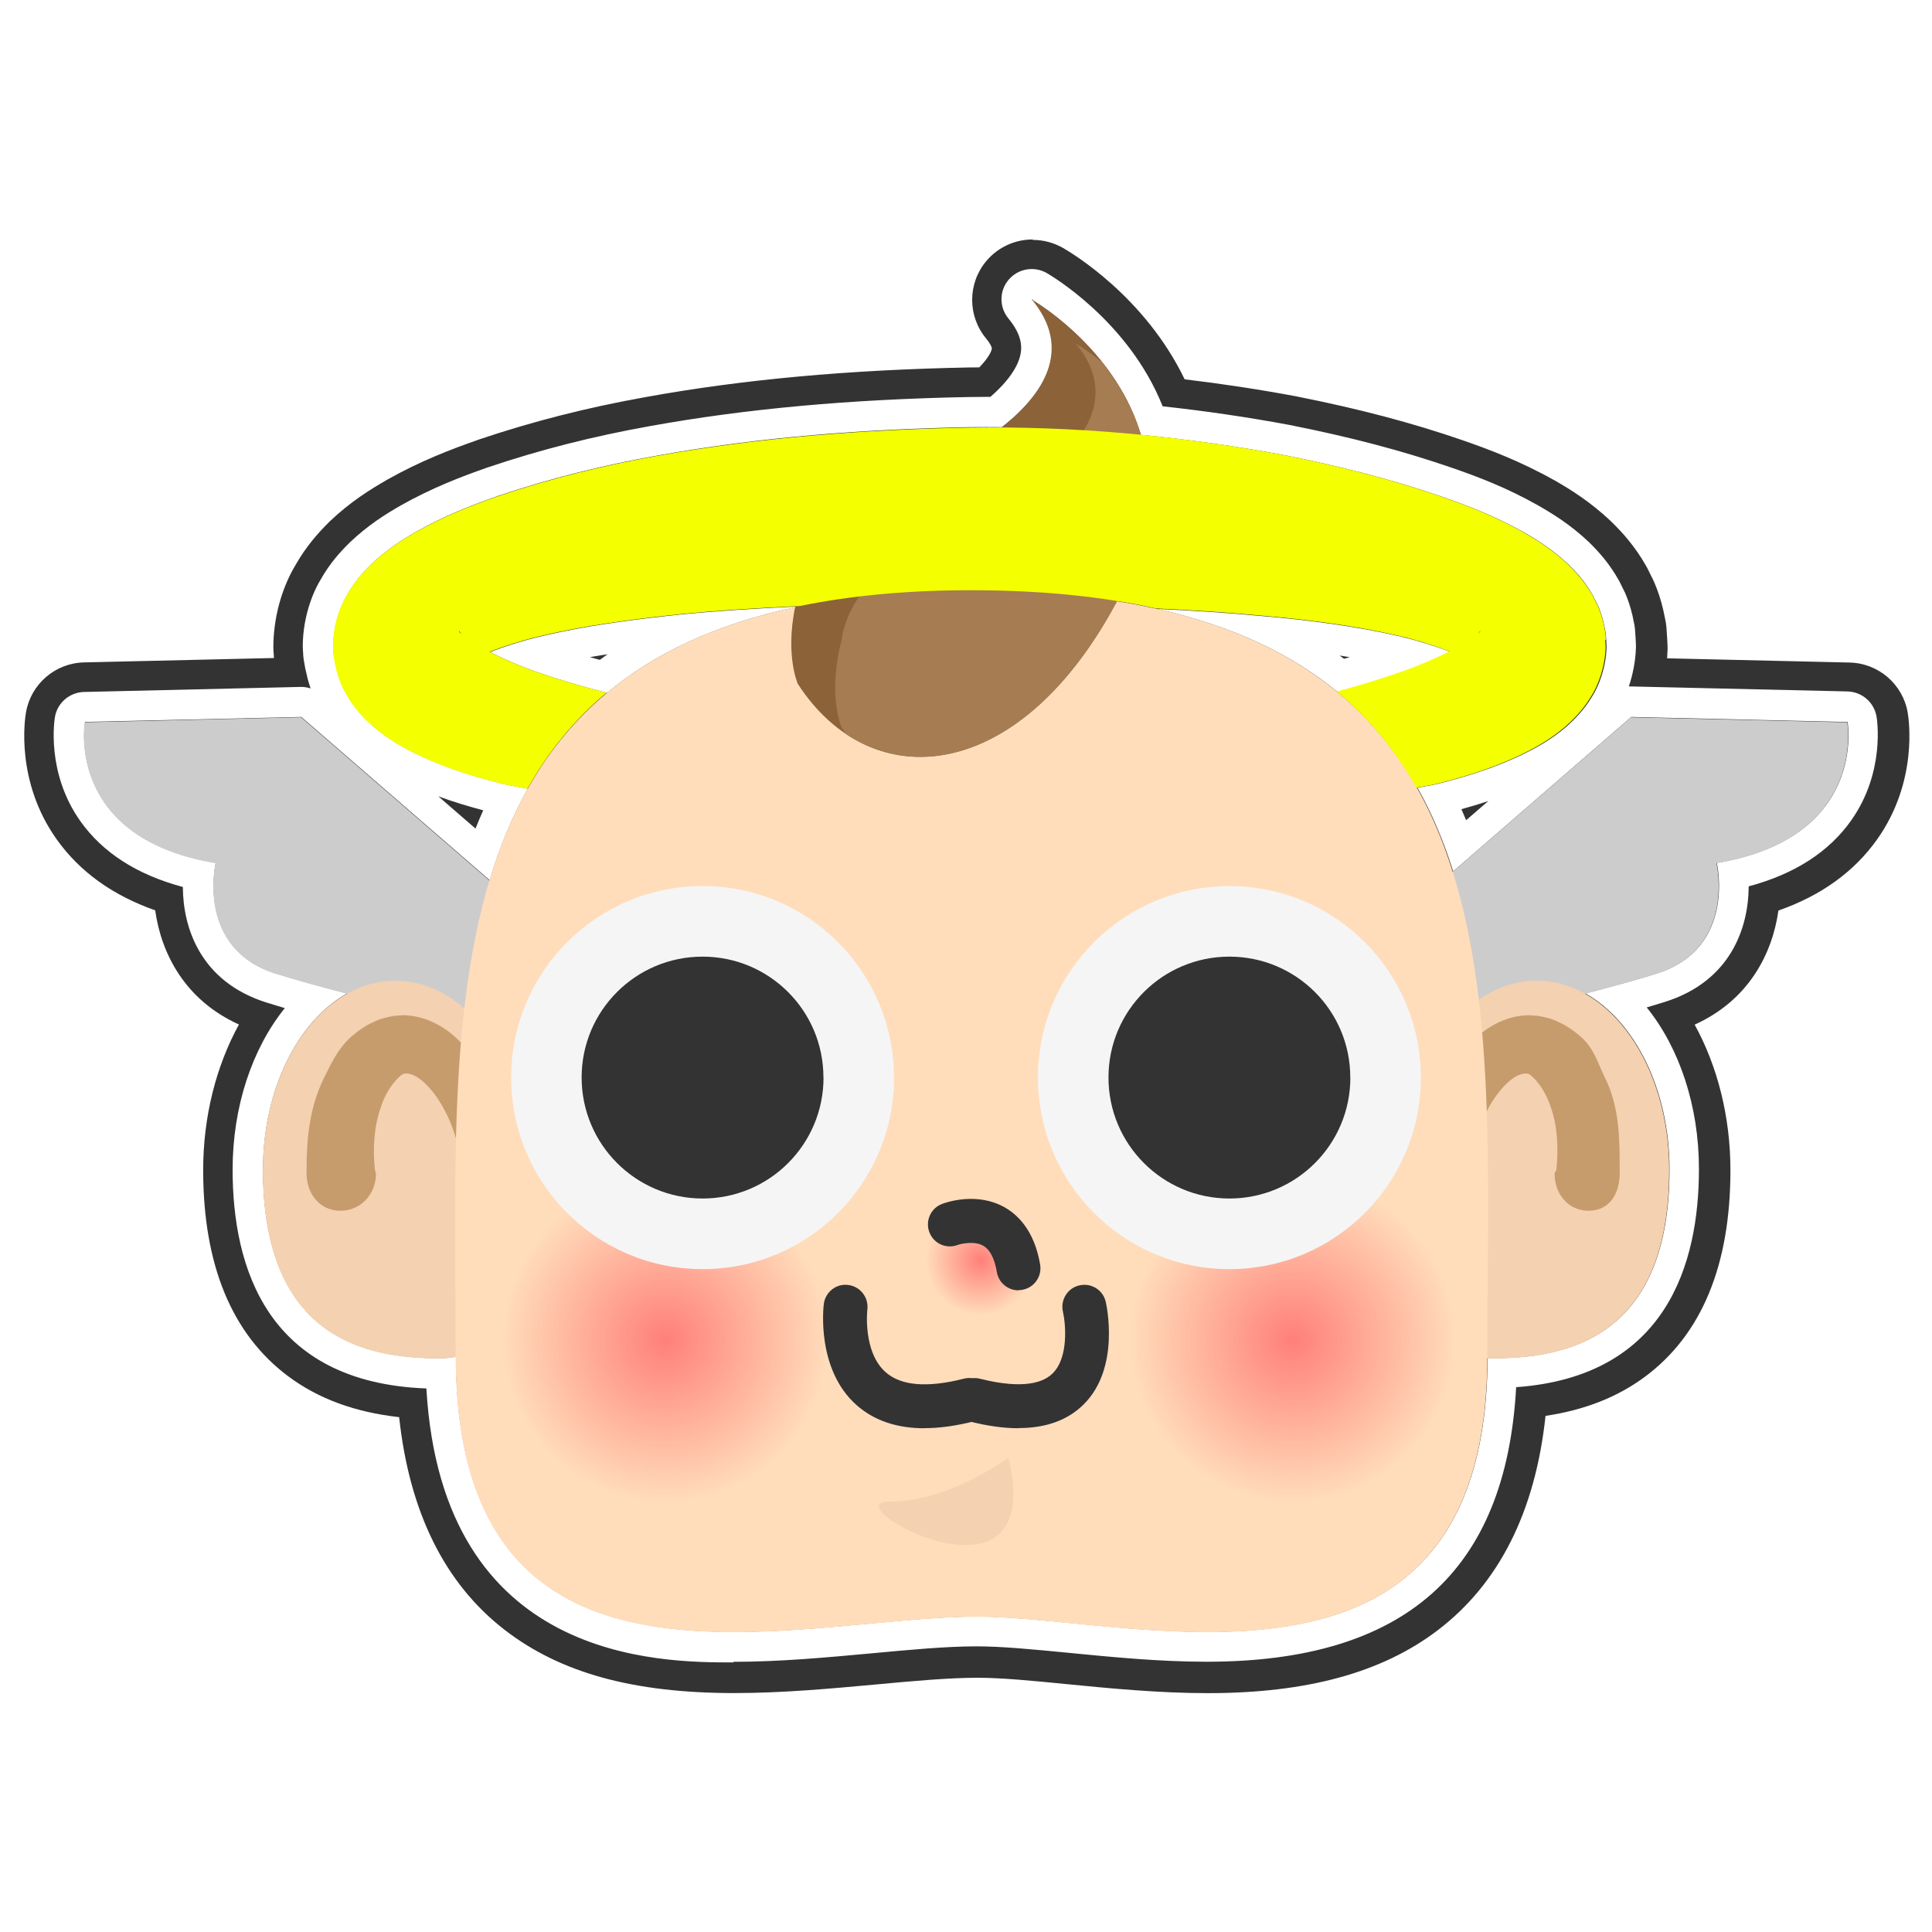 <svg xmlns="http://www.w3.org/2000/svg" width="256" height="256" viewBox="0 0 256 256"><path d="M97.208 220.28c-9.726 0-38.615-.002-40.71-36.302-21.165-.79-25.675-16.103-25.675-29.004 0-8.323 2.58-16.013 6.917-21.395-.856-.25-1.648-.49-2.374-.72-8.777-2.74-11.113-9.87-11.137-15.33-6.06-1.62-10.62-4.54-13.58-8.72-4.58-6.46-3.42-13.5-3.37-13.8.32-1.88 1.94-3.27 3.85-3.32l28.76-.67c.43 0 .86.07 1.27.2-.15-.43-.29-.88-.4-1.31-.02-.06-.03-.11-.04-.17l-.27-1.18c-.02-.07-.03-.13-.04-.2l-.09-.53-.03-.17c-.02-.1-.04-.19-.05-.29-.02-.11-.04-.31-.05-.42l-.06-1.02c-.01-.08-.01-.15-.01-.22-.01-3.09.87-6.4 2.35-8.88 1.23-2.18 2.56-3.64 3.82-4.89l.07-.07c2.45-2.32 4.65-3.68 6.7-4.87 4.21-2.37 8.04-3.83 11.55-5.06 6.9-2.33 13.93-4.12 21.52-5.48 12.67-2.29 26.47-3.55 42.19-3.85.77-.01 1.53-.02 2.28-.02h.63c2.47-2.15 3.86-4.23 4.06-6.07.14-1.38-.4-2.79-1.66-4.31-1.24-1.49-1.24-3.65.01-5.13.78-.93 1.91-1.43 3.06-1.43.67 0 1.36.17 1.98.52.45.26 10.85 6.29 15.38 17.67 5.61.61 11.23 1.43 16.76 2.46 8.17 1.62 14.98 3.42 21.46 5.65 3.52 1.21 7.34 2.66 11.51 5.01 2 1.15 4.28 2.54 6.76 4.88l.07.07c1.26 1.25 2.6 2.72 3.85 4.93.03.06.07.12.1.18l.7 1.41.09.19c.36.83.72 1.92.95 2.93.01.04.27 1.31.27 1.31.03.15.05.3.06.45l.03.43.05.69.05 1.02v.31c-.04 1.74-.38 3.53-.94 5.2.07 0 .27-.01.3 0l28.67.66c1.91.05 3.52 1.43 3.85 3.32.05.29 1.21 7.33-3.37 13.79-2.96 4.18-7.52 7.1-13.57 8.72-.02 5.45-2.36 12.58-11.14 15.32-.73.23-1.52.47-2.37.72 4.34 5.38 6.92 13.07 6.92 21.4 0 12.6-4.31 27.49-24.22 28.92-1.35 24.47-14.79 36.38-41 36.38-6.3 0-12.66-.63-18.28-1.18-4.54-.44-8.83-.86-12.22-.86-4.03 0-8.8.45-13.85.92-5.99.55-12.17 1.13-18.4 1.13zm-34.2-110.49c.327-.823.668-1.63 1.02-2.42-1.895-.506-3.874-1.09-5.945-1.85l4.926 4.27zm130.632-2.575c.215.483.425.972.63 1.466l2.94-2.54c-1.224.41-2.412.76-3.57 1.08zM79.485 87.438c.333-.254.67-.504 1.01-.75-.775.12-1.552.25-2.33.385.435.123.875.245 1.32.365zm98.607-.145c.253-.07.503-.143.75-.215-.437-.074-.88-.146-1.33-.215.195.142.388.285.58.43zM136.735 39.72s9.984 5.693 13.897 16.315c.048.13.095.262.14.394.13.37.253.74.366 1.12l.023.07c6.32.61 12.64 1.5 18.97 2.68 6.94 1.38 13.84 3.07 20.89 5.5 3.53 1.22 7.08 2.6 10.86 4.71 1.9 1.09 3.84 2.3 5.97 4.3 1.08 1.06 2.18 2.26 3.2 4.07l.71 1.4c.27.62.55 1.49.73 2.26l.25 1.19.04.42.05.62.05.94c-.07 2.59-.94 5.11-2.01 6.73-1.07 1.73-2.21 2.85-3.3 3.84-2.18 1.85-4.16 2.89-6.08 3.82-3.83 1.8-7.41 2.85-10.96 3.76-.91.22-1.79.33-2.7.52 1.94 3.45 3.49 7.16 4.72 11.08L216.15 95l28.668.665s2.668 15.334-17.332 18.67c0 0 2.666 11.34-8 14.67-2.64.83-5.934 1.73-9.4 2.63 6.52 3.66 11.136 12.7 11.136 23.3 0 22.432-13.72 25.032-23.42 25.032-.24 0-.46-.01-.69-.02-.12 30.572-18.34 36.29-37.12 36.29-11.22 0-22.635-2.04-30.504-2.04-8.96 0-20.85 2.04-32.242 2.04-19.11 0-36.79-5.74-36.83-36.48-.67.14-1.38.212-2.15.212-9.7 0-23.41-2.6-23.41-25.04 0-10.6 4.62-19.64 11.14-23.3-3.464-.9-6.76-1.81-9.4-2.63-10.664-3.34-8-14.67-8-14.67-20-3.34-17.33-18.67-17.33-18.67l28.66-.66 24.96 21.63c1.29-4.31 2.94-8.37 5.05-12.12-1.13-.24-2.25-.4-3.39-.68-3.56-.9-7.13-1.95-10.96-3.74-1.93-.93-3.91-1.98-6.09-3.82-1.102-.99-2.234-2.1-3.31-3.84l-.75-1.36c-.28-.6-.58-1.46-.78-2.21l-.27-1.18-.07-.42-.045-.31-.03-.15-.01-.08-.06-1.02c-.01-2.6.8-5.17 1.82-6.85 1.02-1.82 2.12-3.01 3.19-4.08 2.13-2.01 4.07-3.22 5.97-4.32 3.78-2.13 7.33-3.5 10.86-4.74 7.05-2.38 13.97-4.07 20.91-5.31 13.86-2.52 27.82-3.54 41.56-3.8.74-.01 1.47-.01 2.21-.01.69 0 1.38 0 2.07.01 6.56-5.15 8.96-11.05 4.04-16.95M80.37 91.86c6.22-5.21 14.37-9.13 25.01-11.396l.018-.086c-5.17.25-10.32.556-15.437 1.07-6.31.67-12.58 1.498-18.39 2.896-2.41.575-4.66 1.285-6.63 2.06 1.83.934 3.86 1.82 6.03 2.59 3.04 1.06 6.22 1.99 9.47 2.817l-.05.05m96.85-.17c3.03-.81 6-1.71 8.83-2.72 2.19-.77 4.24-1.66 6.08-2.6-1.97-.77-4.22-1.47-6.61-2.04-5.83-1.35-12.12-2.17-18.45-2.71-4.56-.44-9.17-.72-13.8-.94 10.13 2.27 17.94 6.06 23.96 11.02m18.67-7.74c.05-.05.16-.13.2-.17.11-.11.14-.17.11-.17-.03 0-.16.11-.3.34m-134.75.03c-.02-.06-.06-.14-.11-.2-.1-.12-.16-.17-.17-.17-.02 0 .01.08.08.17.04.06.16.14.22.2m75.62-52.26c-2.31 0-4.57 1-6.14 2.87-2.48 2.97-2.49 7.28-.01 10.26.58.7.77 1.18.75 1.33-.04.37-.46 1.25-1.66 2.49-.46 0-.92.01-1.38.01-15.97.31-29.98 1.59-42.86 3.93-7.77 1.39-14.98 3.23-22.04 5.61l-.08.03c-3.68 1.29-7.7 2.82-12.13 5.32l-.1.06c-2.16 1.25-4.69 2.81-7.45 5.42l-.15.15c-1.38 1.38-2.99 3.14-4.45 5.72-1.86 3.12-2.91 7.08-2.9 10.9 0 .15.01.3.02.45l.06.91-25.17.58c-3.82.09-7.04 2.87-7.69 6.63-.16.91-1.39 9.12 4.05 16.79 3.05 4.3 7.43 7.45 13.07 9.43.82 5.78 3.96 11.9 11.1 15.13-3.02 5.5-4.74 12.2-4.74 19.28 0 12.57 3.8 21.77 11.29 27.35 3.98 2.96 8.81 4.74 14.68 5.4 1.35 12.57 6.03 22.03 13.96 28.17 7.39 5.72 17.06 8.39 30.46 8.39 6.41 0 12.97-.61 18.76-1.14 4.96-.46 9.64-.89 13.48-.89 3.2 0 7.4.41 11.84.85 5.71.56 12.18 1.19 18.67 1.19 13.09 0 23.03-2.71 30.4-8.3 8.17-6.2 12.97-15.75 14.33-28.44 5.21-.78 9.57-2.5 13.21-5.21 7.49-5.58 11.29-14.78 11.29-27.35 0-7.08-1.72-13.79-4.74-19.28 7.14-3.23 10.28-9.35 11.1-15.12 5.65-1.98 10.03-5.13 13.08-9.43 5.44-7.68 4.2-15.89 4.05-16.8-.65-3.77-3.88-6.54-7.69-6.63l-24.19-.56c.03-.4.05-.8.06-1.19.01-.21 0-.42-.01-.63l-.05-.95c0-.04 0-.09-.01-.13l-.04-.62-.01-.15-.03-.43c-.02-.3-.07-.61-.13-.91l-.25-1.2-.05-.24c-.29-1.25-.72-2.56-1.18-3.61l-.18-.39-.7-1.41c-.06-.12-.13-.24-.19-.36-1.5-2.64-3.12-4.41-4.52-5.79l-.15-.15c-2.79-2.63-5.31-4.17-7.45-5.41-.03-.02-.07-.03-.1-.05-4.46-2.5-8.65-4.08-12.15-5.29-6.67-2.3-13.64-4.14-21.94-5.79l-.1-.02c-4.87-.91-9.82-1.66-14.75-2.25-5.29-10.99-14.97-16.75-16.14-17.42-1.24-.7-2.61-1.05-3.96-1.05z" fill="#333"/><path d="M186.107 121.048l30-26 28.667.667s2.666 15.333-17.334 18.667c0 0 2.666 11.334-8 14.667s-32 8-32 8M69.893 121.04l-30-26-28.667.667S8.56 111.047 28.56 114.38c0 0-2.666 11.334 8 14.667s32 8 32 8" fill="#ccc"/><path fill="#F4D1B0" d="M186.062 154.975c0 13.825 2.008 25.036 11.7 25.036 9.702 0 23.415-2.6 23.415-25.03 0-13.82-7.855-25.03-17.555-25.03-9.697 0-17.56 11.21-17.56 25.04z"/><path fill="#C69C6D" d="M188.972 154.88c.04-3.876.84-8.29 2.738-12.04.96-1.91 2.18-3.758 3.904-5.366 1.707-1.57 4.15-2.92 6.984-2.956 1.078.103.855.006 1.867.22.813.168 1.508.412 2.05.686 1.196.527 2.17 1.275 3.065 2.05 1.723 1.61 2.15 3.457 3.106 5.366 1.898 3.842 1.932 7.99 1.932 12.136v.478c0 2.718-1.342 4.943-4.055 4.975-2.715.03-4.538-2.15-4.573-4.86 0-.2.218-.41.235-.6.3-2.73.162-5.71-.725-8.22-.822-2.62-2.473-4.26-2.947-4.43-.29-.15-1.058-.13-2.034.53-.95.66-1.91 1.74-2.72 3.01-1.67 2.64-2.65 5.61-3.02 9.19l-.02.14c-.17 1.6-1.6 2.76-3.2 2.59-1.5-.17-2.61-1.45-2.6-2.92z"/><path fill="#F4D1B0" d="M69.935 154.975c0 13.825-2.004 25.036-11.7 25.036-9.7 0-23.41-2.6-23.41-25.03 0-13.82 7.856-25.03 17.552-25.03s17.558 11.21 17.558 25.04z"/><path fill="#C69C6D" d="M67.026 154.88c-.037-3.876-.84-8.29-2.736-12.04-.96-1.91-2.182-3.758-3.9-5.366-1.715-1.57-4.154-2.92-6.992-2.956-1.072.103-.848.006-1.86.22-.812.168-1.515.412-2.05.686-1.2.527-2.17 1.275-3.07 2.05-1.72 1.61-2.532 3.457-3.493 5.366-1.893 3.842-2.305 7.99-2.305 12.136v.478c0 2.718 1.72 4.943 4.43 4.975 2.72.03 4.734-2.15 4.77-4.86 0-.2-.122-.41-.144-.6-.3-2.73-.12-5.71.776-8.22.82-2.62 2.497-4.26 2.97-4.43.292-.15 1.064-.13 2.046.53.943.66 1.91 1.74 2.72 3.01 1.67 2.64 2.65 5.61 3.026 9.19l.014.14c.172 1.6 1.598 2.76 3.192 2.59 1.498-.17 2.614-1.45 2.606-2.92z"/><path fill="#fdb" d="M197.077 179.697c0 49.194-46.54 34.54-67.623 34.54-23.994 0-69.076 14.654-69.076-34.54 0-49.195-5.092-101.436 68.352-101.436 74.166.01 68.347 52.25 68.347 101.44z"/><path fill="#8C6239" d="M105.71 78.987s.48-9.21 15.023-15.513c14.545-6.302 23.27-15.027 16.002-23.755 0 0 24.717 14.06 11.63 39.26-13.087 25.21-32.958 26.66-42.655 11.63 0 0-1.938-4.36 0-11.64z"/><path fill="#A67C52" d="M142.548 45.54c7.27 8.725-1.453 17.45-15.996 23.752-14.54 6.3-15.027 15.514-15.027 15.514-1.936 7.27 0 11.632 0 11.632.207.314.438.58.646.88 10.5 6.94 25.58 2.123 36.2-18.33 7.22-13.887 2.94-24.376-2.35-31.005-2-1.6-3.46-2.444-3.46-2.444z"/><path fill="#F4FF00" d="M212.788 84.81l-.043-.624-.037-.426-.242-1.187c-.182-.767-.463-1.64-.732-2.26l-.705-1.41c-1.03-1.808-2.13-3.002-3.2-4.068-2.13-2.004-4.07-3.21-5.97-4.306-3.78-2.12-7.33-3.5-10.86-4.72-7.04-2.43-13.95-4.13-20.89-5.51-13.9-2.59-27.69-3.85-41.71-3.64-13.74.26-27.7 1.28-41.56 3.79-6.94 1.25-13.85 2.94-20.9 5.32-3.53 1.23-7.08 2.61-10.85 4.73-1.9 1.1-3.84 2.3-5.97 4.31-1.07 1.07-2.17 2.26-3.19 4.07-1.02 1.68-1.82 4.25-1.81 6.85l.06 1.02.01.08.03.15.04.31.07.42.26 1.17c.2.75.5 1.61.78 2.21l.75 1.35c1.07 1.74 2.2 2.86 3.31 3.84 2.18 1.85 4.16 2.89 6.08 3.82 3.83 1.8 7.4 2.84 10.96 3.74 1.15.29 2.27.44 3.41.69 2.7-4.78 6.11-9.08 10.49-12.74-3.25-.83-6.43-1.76-9.47-2.82-2.17-.77-4.2-1.66-6.03-2.6 1.97-.77 4.22-1.48 6.63-2.06 5.81-1.4 12.08-2.23 18.39-2.9 5.33-.54 10.71-.85 16.1-1.11 6.58-1.35 14.07-2.09 22.68-2.09 9.39 0 17.49.85 24.49 2.41 4.63.22 9.25.5 13.82.94 6.32.54 12.62 1.35 18.45 2.71 2.39.56 4.64 1.27 6.61 2.04-1.85.94-3.9 1.83-6.08 2.6-2.84 1.01-5.81 1.91-8.84 2.72 4.43 3.65 7.87 7.95 10.56 12.75.9-.19 1.8-.3 2.71-.52 3.56-.91 7.13-1.96 10.96-3.76 1.92-.94 3.9-1.98 6.08-3.83 1.1-.99 2.24-2.11 3.31-3.84 1.07-1.62 1.95-4.14 2.02-6.73l-.06-.95zM61.005 83.78c.053.06.088.132.115.2-.06-.064-.174-.146-.217-.2-.11-.17-.134-.28.102 0zm135.062-.004c-.033.044-.15.125-.193.175.25-.4.45-.43.193-.17z"/><radialGradient id="a" cx="-818.528" cy="-78.596" r="29.998" gradientTransform="matrix(.723 0 0 .723 679.961 234.322)" gradientUnits="userSpaceOnUse"><stop offset="0" stop-color="#FF585D"/><stop offset="1" stop-color="#FF585D" stop-opacity="0"/></radialGradient><circle opacity=".7" fill="url(#a)" cx="87.919" cy="177.475" r="21.697"/><radialGradient id="b" cx="-703.536" cy="-78.596" r="29.998" gradientTransform="matrix(.723 0 0 .723 679.961 234.322)" gradientUnits="userSpaceOnUse"><stop offset="0" stop-color="#FF585D"/><stop offset="1" stop-color="#FF585D" stop-opacity="0"/></radialGradient><circle opacity=".7" fill="url(#b)" cx="171.093" cy="177.475" r="21.697"/><path fill="#F5F5F5" d="M118.466 142.777c0 14.013-11.34 25.39-25.367 25.39-14.02 0-25.37-11.377-25.37-25.39 0-14 11.35-25.366 25.37-25.366 14.02 0 25.36 11.37 25.36 25.37z"/><path fill="#333" d="M109.122 142.777c0 8.863-7.174 16.032-16.023 16.032-8.84 0-16.03-7.17-16.03-16.04 0-8.85 7.18-16.01 16.02-16.01 8.85 0 16.02 7.16 16.02 16z"/><path fill="#F5F5F5" d="M188.27 142.777c0 14.013-11.34 25.39-25.364 25.39-14.016 0-25.37-11.377-25.37-25.39 0-14 11.354-25.366 25.37-25.366 14.025 0 25.365 11.37 25.365 25.37z"/><path fill="#333" d="M178.93 142.777c0 8.863-7.173 16.032-16.024 16.032-8.842 0-16.027-7.17-16.027-16.04 0-8.85 7.18-16.01 16.02-16.01 8.85 0 16.02 7.16 16.02 16zm-56.425 46.475c-3.68 0-6.69-1.026-9-3.064-5.38-4.758-4.39-13.052-4.346-13.404.2-1.594 1.67-2.743 3.25-2.517 1.59.206 2.71 1.652 2.52 3.245-.01.057-.63 5.635 2.44 8.327 2.04 1.79 5.52 2.07 10.32.85 1.57-.42 3.14.54 3.53 2.1.39 1.56-.55 3.14-2.1 3.53-2.4.61-4.61.92-6.62.92zm12.448-.004c-1.96 0-4.143-.3-6.533-.914-1.56-.398-2.5-1.98-2.102-3.535.396-1.56 2.006-2.5 3.532-2.11 3.223.81 7.506 1.37 9.61-.69 2.18-2.12 1.737-6.64 1.382-8.2-.352-1.57.62-3.13 2.184-3.48 1.574-.36 3.115.6 3.486 2.16.08.35 1.99 8.81-2.97 13.66-2.1 2.06-4.972 3.09-8.59 3.09z"/><path fill="#F4D1B0" d="M133.617 193.15s-7.752 5.818-15.75 5.818c-8.002 0 21.08 16.24 15.75-5.82z"/><radialGradient id="c" cx="-760.724" cy="-93.113" r="10.076" gradientTransform="matrix(.723 0 0 .723 679.961 234.322)" gradientUnits="userSpaceOnUse"><stop offset="0" stop-color="#FF585D"/><stop offset="1" stop-color="#FF585D" stop-opacity="0"/></radialGradient><circle opacity=".7" fill="url(#c)" cx="129.729" cy="166.975" r="7.288"/><path fill="#333" d="M134.947 170.975c-1.39 0-2.627-1.008-2.863-2.435-.303-1.79-.904-2.958-1.797-3.47-1.195-.69-3.002-.25-3.39-.107-1.495.567-3.187-.174-3.75-1.684-.57-1.5.18-3.19 1.68-3.75.462-.18 4.6-1.67 8.35.48 1.706.98 3.897 3.09 4.647 7.56.266 1.58-.81 3.09-2.396 3.34-.155.03-.324.04-.48.04z"/></svg>